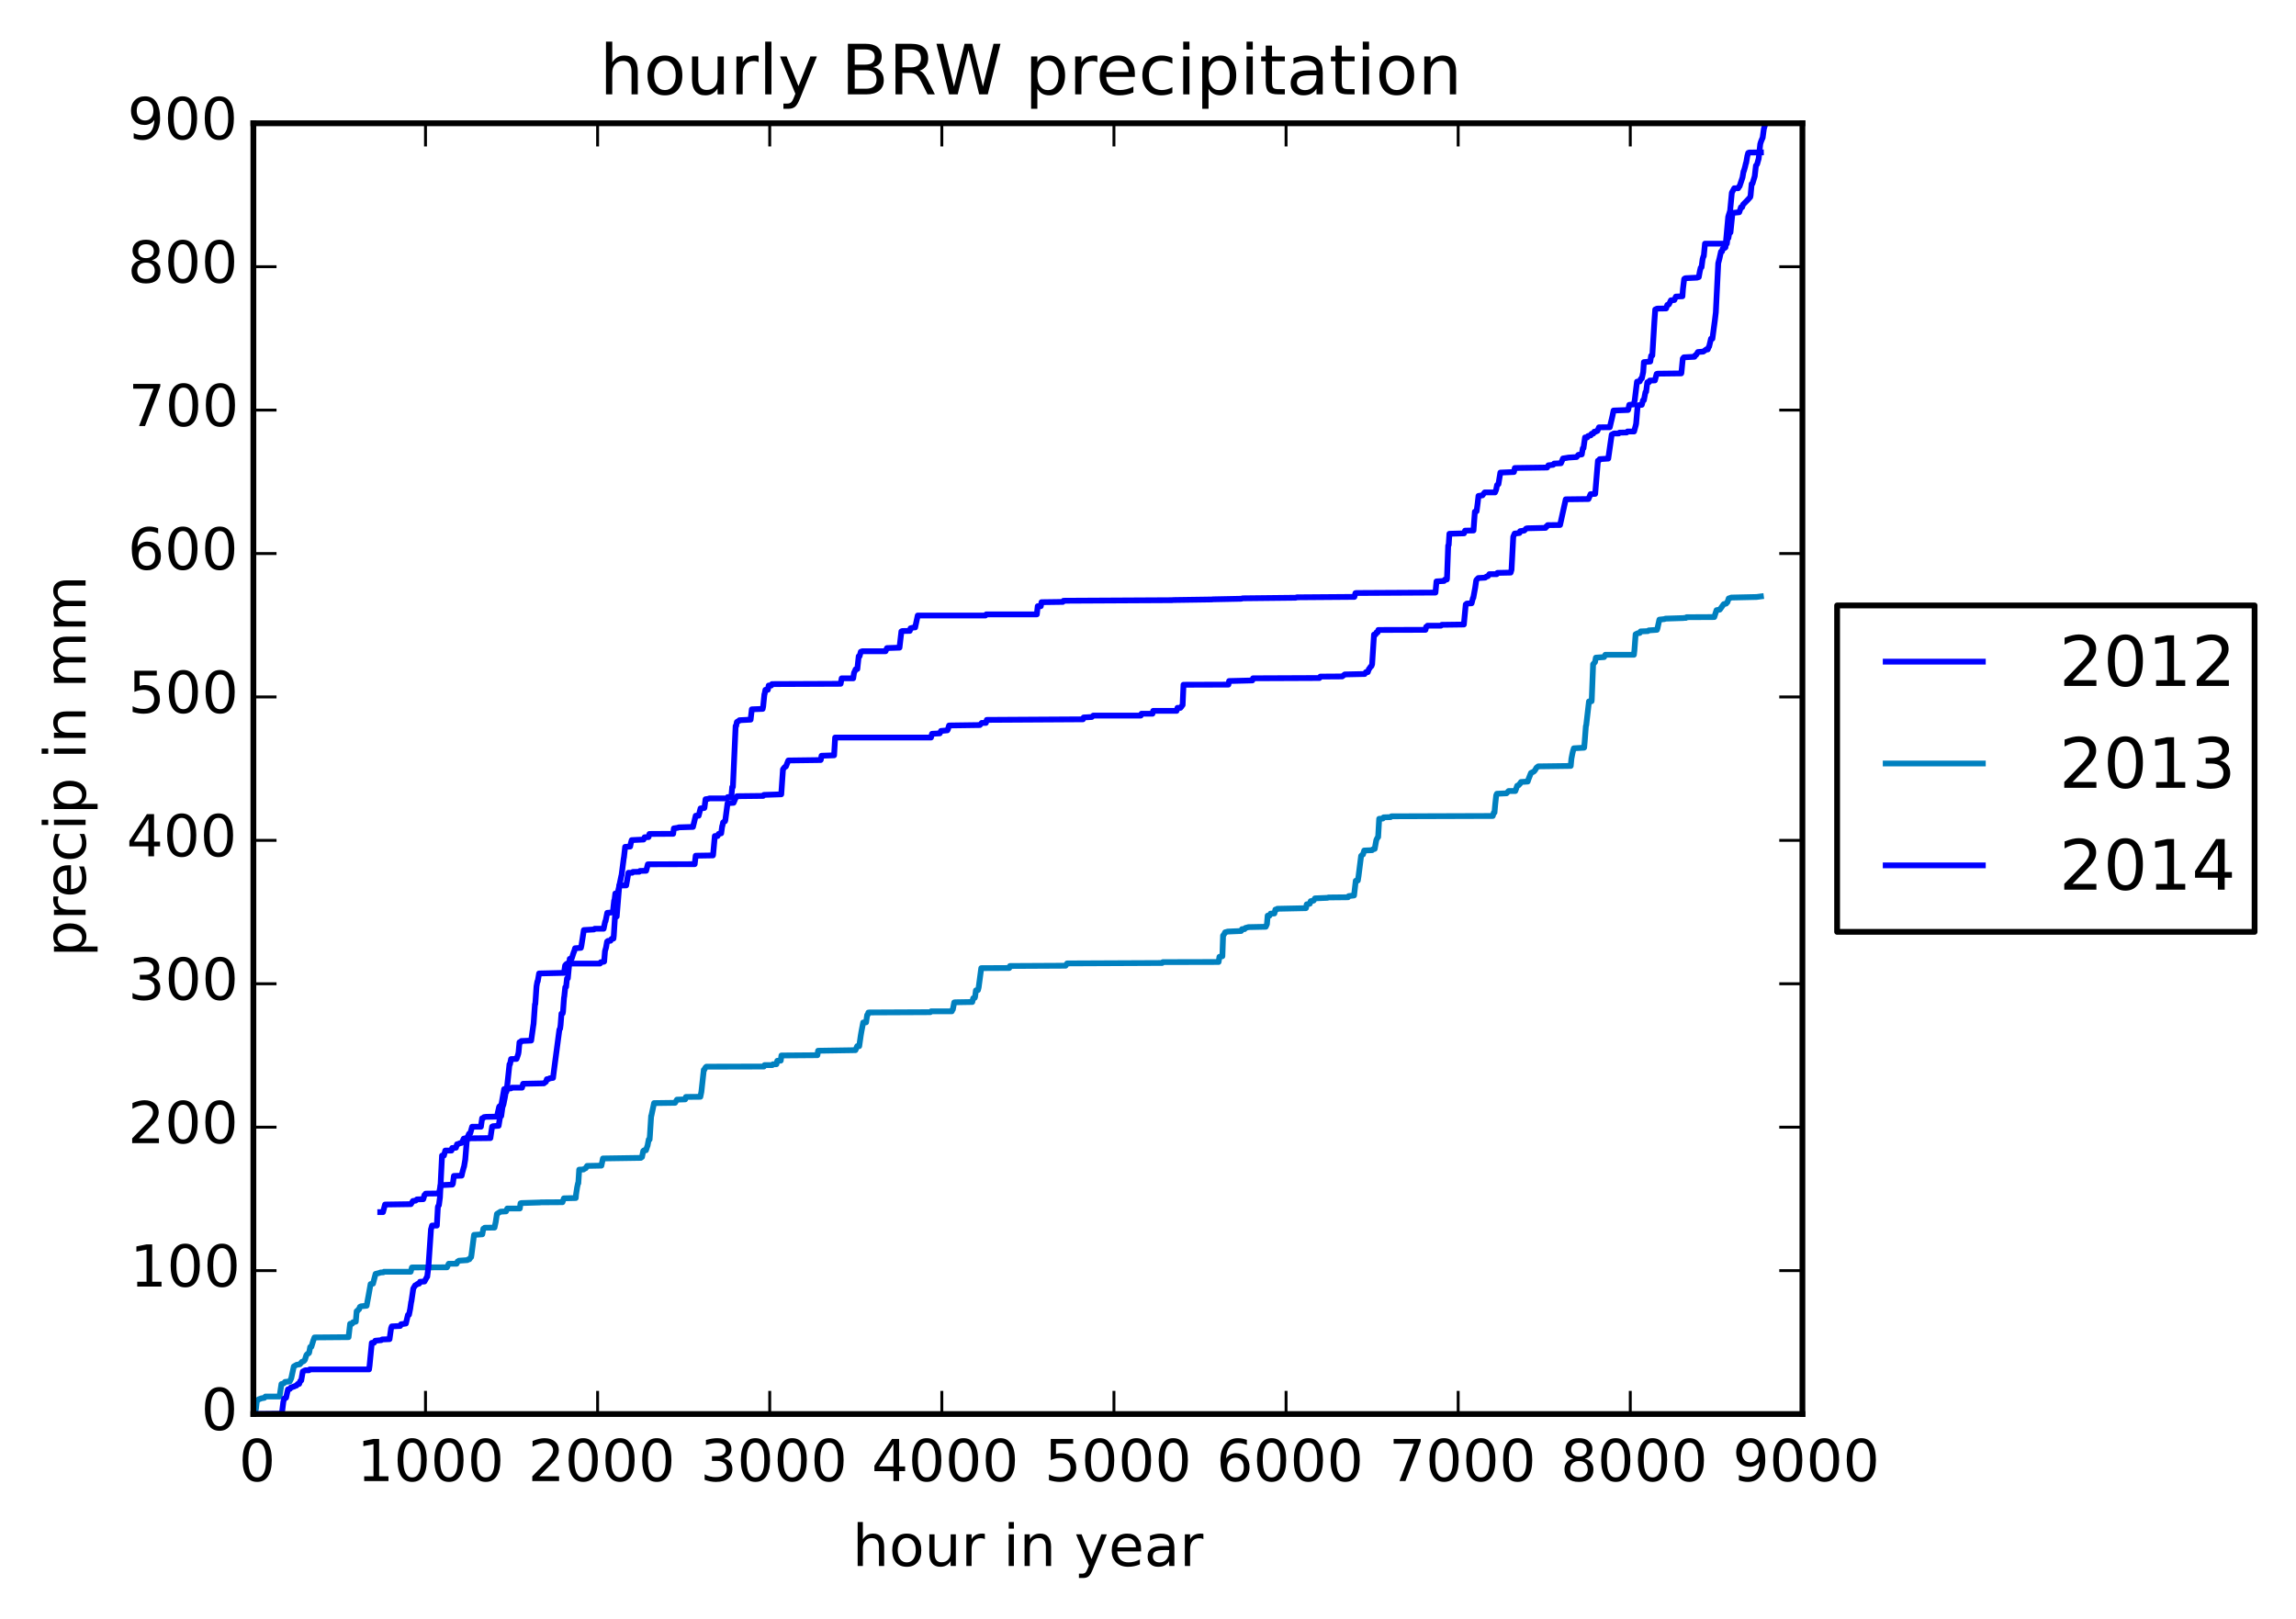 <?xml version="1.0" encoding="utf-8" standalone="no"?>
<!DOCTYPE svg PUBLIC "-//W3C//DTD SVG 1.1//EN"
  "http://www.w3.org/Graphics/SVG/1.1/DTD/svg11.dtd">
<!-- Created with matplotlib (http://matplotlib.org/) -->
<svg height="280pt" version="1.1" viewBox="0 0 397 280" width="397pt" xmlns="http://www.w3.org/2000/svg" xmlns:xlink="http://www.w3.org/1999/xlink">
 <defs>
  <style type="text/css">
*{stroke-linecap:butt;stroke-linejoin:round;}
  </style>
 </defs>
 <g id="figure_1">
  <g id="patch_1">
   <path d="
M0 280.074
L397.04 280.074
L397.04 0
L0 0
z
" style="fill:#ffffff;"/>
  </g>
  <g id="axes_1">
   <g id="patch_2">
    <path d="
M43.812 244.518
L311.653 244.518
L311.653 21.318
L43.812 21.318
z
" style="fill:#ffffff;"/>
   </g>
   <g id="line2d_1">
    <path clip-path="url(#pf0709b6b74)" d="
M65.746 209.607
L66.222 209.607
L66.579 208.293
L71.043 208.226
L71.4 207.678
L71.876 207.616
L72.085 207.405
L73.186 207.368
L73.394 206.644
L73.483 206.621
L73.602 206.408
L75.894 206.378
L76.191 204.945
L78.215 204.848
L78.304 204.699
L78.483 203.348
L79.822 203.298
L79.941 202.76
L80.179 201.882
L80.239 201.736
L80.447 200.52
L80.685 197.564
L80.864 196.552
L80.923 196.466
L81.102 196.054
L81.28 195.985
L81.31 195.985
L81.638 194.839
L83.155 194.839
L83.364 193.376
L83.542 193.363
L83.691 193.175
L84.078 193.125
L85.923 193.093
L86.31 191.379
L86.399 191.273
L86.548 191.198
L86.667 191.181
L87.173 188.329
L87.381 188.279
L88.363 188.205
L88.512 188.081
L90.268 188.081
L90.446 187.411
L94.047 187.337
L94.285 187.138
L94.404 187.064
L94.553 186.618
L94.732 186.593
L94.91 186.568
L95.029 186.469
L95.625 186.394
L95.803 184.981
L96.726 178.037
L96.845 177.888
L96.934 177.218
L97.083 175.284
L97.291 175.234
L97.351 174.937
L97.529 172.457
L97.559 172.407
L97.738 170.721
L97.886 170.646
L98.035 169.208
L98.184 169.183
L98.511 165.81
L98.839 165.786
L99.226 164.595
L99.255 164.595
L99.434 163.975
L100.446 163.901
L100.535 163.504
L100.952 160.826
L102.708 160.726
L102.827 160.602
L104.374 160.602
L104.642 159.338
L104.701 159.313
L104.999 157.85
L105.981 157.775
L106.041 157.081
L106.189 155.742
L106.249 155.717
L106.398 154.502
L106.814 154.452
L107.439 151.426
L107.469 151.377
L107.856 148.376
L107.886 148.277
L108.094 146.442
L108.957 146.392
L109.076 145.822
L109.225 145.276
L111.278 145.177
L111.457 144.78
L112.141 144.755
L112.29 144.21
L116.397 144.185
L116.516 143.242
L117.201 143.143
L117.349 143.069
L119.82 142.994
L120.296 141.06
L120.802 141.06
L121.129 139.795
L121.784 139.721
L121.813 139.646
L121.992 138.208
L122.498 138.134
L122.647 138.059
L125.712 138.059
L125.831 137.836
L126.456 137.836
L126.605 136.1
L126.724 136.075
L127.2 125.535
L127.289 125.535
L127.408 124.866
L127.468 124.816
L127.617 124.717
L127.736 124.692
L127.855 124.543
L129.789 124.444
L129.997 122.658
L131.872 122.584
L131.962 122.138
L132.17 120.054
L132.2 120.054
L132.349 119.286
L132.765 119.286
L132.914 118.542
L133.36 118.542
L133.479 118.294
L145.354 118.244
L145.532 117.302
L147.526 117.302
L147.675 116.334
L147.824 116.037
L147.943 115.739
L148.24 115.69
L148.478 113.482
L148.627 113.482
L148.836 112.714
L149.103 112.614
L153.121 112.614
L153.359 112.069
L155.532 111.994
L155.859 109.192
L156.008 109.118
L157.317 109.093
L157.436 108.646
L157.823 108.547
L157.972 108.498
L158.24 108.498
L158.686 106.439
L170.382 106.439
L170.531 106.241
L179.28 106.241
L179.429 104.827
L179.965 104.827
L180.084 104.133
L183.774 104.083
L183.893 103.885
L202.671 103.786
L202.85 103.761
L209.546 103.662
L209.725 103.637
L214.635 103.538
L214.873 103.463
L224.069 103.364
L224.218 103.29
L234.187 103.215
L234.366 102.57
L234.544 102.546
L248.204 102.471
L248.383 100.537
L249.692 100.462
L249.811 100.239
L250.168 100.214
L250.198 100.041
L250.406 94.337
L250.496 94.238
L250.615 92.303
L253.144 92.229
L253.323 91.758
L254.781 91.733
L255.019 88.484
L255.168 88.41
L255.317 88.41
L255.495 87.07
L255.644 85.756
L256.329 85.657
L256.716 85.151
L258.501 85.151
L258.65 84.806
L258.709 84.608
L258.858 83.876
L258.948 83.799
L259.067 83.717
L259.096 83.717
L259.424 81.721
L261.775 81.622
L261.924 80.927
L267.518 80.848
L267.727 80.464
L268.56 80.377
L268.709 80.164
L269.899 80.106
L270.256 79.281
L270.911 79.179
L271.179 79.127
L272.607 79.033
L272.905 78.658
L273.5 78.579
L273.679 77.522
L273.798 77.502
L274.066 75.642
L274.453 75.642
L274.572 75.404
L274.958 75.303
L275.048 75.29
L275.197 75.005
L275.494 74.978
L275.673 74.648
L275.941 74.648
L276.06 74.519
L276.208 74.519
L276.476 73.897
L278.351 73.877
L278.797 71.999
L279.006 70.99
L281.506 70.898
L281.535 70.856
L281.714 70.008
L282.517 69.924
L282.666 69.16
L283.053 66.003
L283.529 65.951
L283.708 65.519
L283.886 65.445
L284.125 64.354
L284.244 62.618
L285.345 62.518
L285.493 61.526
L285.702 61.477
L286.059 55.624
L286.208 53.516
L286.535 53.367
L288.083 53.342
L288.291 52.722
L288.559 52.648
L288.737 52.301
L288.916 51.929
L289.511 51.879
L289.779 51.284
L290.91 51.234
L290.999 49.97
L291.207 48.258
L291.267 48.184
L291.416 48.11
L293.439 48.01
L293.588 47.961
L293.737 47.911
L293.916 46.919
L294.064 46.299
L294.213 46.2
L294.392 44.836
L294.541 44.315
L294.6 44.29
L294.808 42.133
L298.588 42.133
L298.707 41.19
L298.856 41.166
L299.005 40.298
L299.213 40.198
L299.54 37.024
L299.749 36.801
L300.731 36.702
L301.028 35.834
L301.237 35.834
L301.385 35.387
L302.07 34.693
L302.278 34.47
L302.635 34.073
L302.695 33.775
L302.873 31.816
L303.022 31.742
L303.409 30.477
L303.617 28.642
L303.707 28.542
L303.826 28.369
L304.093 27.426
L304.361 24.922
L304.48 24.525
L304.689 24.004
L304.778 23.83
L304.986 22.293
L305.195 21.598
L305.195 21.598" style="fill:none;stroke:#0000ff;stroke-linecap:square;"/>
   </g>
   <g id="line2d_2">
    <path clip-path="url(#pf0709b6b74)" d="
M43.812 244.518
L43.991 244.146
L44.11 243.898
L44.199 243.849
L44.259 243.601
L44.408 242.261
L44.556 242.162
L44.735 241.964
L45.003 241.889
L45.152 241.815
L45.717 241.716
L45.896 241.493
L48.336 241.493
L48.663 239.335
L48.872 239.285
L49.11 239.186
L49.288 238.963
L50.092 238.889
L50.36 238.343
L50.806 236.285
L51.282 236.012
L51.848 235.913
L52.205 235.491
L52.502 235.392
L52.711 235.169
L52.979 234.325
L53.187 234.102
L53.395 234.003
L53.455 233.904
L53.633 232.937
L53.842 232.887
L54.169 231.821
L54.377 231.275
L60.27 231.225
L60.538 228.919
L60.865 228.919
L61.044 228.646
L61.222 228.621
L61.52 228.547
L61.669 226.737
L61.847 226.662
L61.966 226.439
L62.085 226.414
L62.234 225.993
L62.413 225.893
L63.395 225.794
L63.722 224.033
L64.079 222.049
L64.287 222
L64.496 221.975
L64.942 220.289
L65.15 220.239
L65.537 220.14
L65.805 220.041
L66.281 220.016
L66.4 219.917
L71.013 219.917
L71.222 219.173
L77.293 219.148
L77.59 218.528
L78.959 218.528
L79.108 218.156
L79.197 218.156
L79.346 218.007
L80.804 217.908
L80.953 217.784
L81.161 217.759
L81.34 217.486
L81.459 217.387
L81.518 217.04
L81.965 213.543
L83.393 213.444
L83.572 212.477
L83.691 212.452
L83.81 212.303
L85.506 212.278
L85.715 211.311
L85.923 209.922
L86.548 209.525
L87.5 209.476
L87.709 208.98
L89.881 208.98
L90 208.087
L90.149 208.037
L93.363 207.938
L93.541 207.913
L97.261 207.889
L97.499 207.219
L99.553 207.169
L99.612 206.5
L99.791 205.334
L99.94 204.615
L99.999 204.615
L100.148 202.259
L100.892 202.234
L101.041 202.11
L101.279 202.011
L101.368 201.862
L101.517 201.614
L103.987 201.565
L104.255 200.325
L110.802 200.225
L110.951 200.077
L111.011 200.077
L111.219 199.035
L111.368 198.911
L111.695 198.911
L111.903 198.266
L111.963 198.142
L112.171 197.051
L112.32 197.051
L112.38 196.282
L112.588 192.984
L112.618 192.984
L113.094 190.752
L116.725 190.702
L117.052 190.157
L118.48 190.107
L118.599 189.685
L121.099 189.661
L121.278 188.793
L121.694 184.998
L121.784 184.998
L121.962 184.626
L122.141 184.453
L132.081 184.428
L132.2 184.18
L133.539 184.18
L133.658 184.031
L134.253 184.031
L134.402 183.436
L134.997 183.411
L135.116 182.518
L141.336 182.469
L141.455 181.7
L147.913 181.601
L148.211 180.906
L148.568 180.906
L148.836 179.046
L148.955 178.352
L149.252 176.814
L149.758 176.789
L149.937 175.525
L150.026 175.5
L150.145 175.103
L150.324 175.078
L160.859 175.029
L161.007 174.88
L164.579 174.88
L164.698 174.557
L164.757 174.557
L164.995 173.342
L165.174 173.317
L168.12 173.268
L168.269 172.623
L168.537 172.549
L168.596 172.4
L168.745 171.259
L169.102 171.209
L169.221 170.738
L169.668 167.415
L174.518 167.39
L174.637 167.043
L184.25 166.993
L184.518 166.597
L200.945 166.522
L201.064 166.373
L210.707 166.349
L210.855 165.456
L211.361 165.357
L211.48 161.785
L211.659 161.562
L211.837 161.215
L212.135 161.141
L212.284 161.091
L214.605 160.992
L214.754 160.669
L215.2 160.669
L215.319 160.471
L215.706 160.372
L215.855 160.322
L218.861 160.26
L219.069 159.804
L219.188 158.341
L219.516 158.341
L219.694 157.986
L220.349 157.964
L220.527 157.289
L220.736 157.289
L220.855 157.148
L225.795 157.046
L225.825 157.016
L225.944 156.381
L226.479 156.275
L226.628 155.831
L226.807 155.806
L227.134 155.734
L227.372 155.347
L229.545 155.255
L229.693 155.193
L233.086 155.159
L233.205 154.955
L234.128 154.846
L234.425 152.307
L234.782 152.265
L234.901 151.531
L235.348 148.006
L235.616 147.761
L235.675 147.761
L235.884 147.074
L237.253 147.017
L237.372 146.871
L237.699 146.794
L237.967 145.316
L238.026 145.159
L238.205 144.815
L238.294 144.748
L238.473 141.591
L239.098 141.549
L239.246 141.335
L240.437 141.301
L240.586 141.159
L258.114 141.102
L258.293 140.512
L258.412 140.512
L258.531 139.168
L258.709 137.531
L258.829 137.258
L260.495 137.184
L260.852 136.787
L262.013 136.787
L262.34 135.869
L262.608 135.77
L262.757 135.547
L262.816 135.547
L262.995 135.225
L264.156 135.15
L264.275 134.778
L264.721 133.662
L265.078 133.489
L265.257 133.389
L265.465 133.117
L265.673 132.745
L265.792 132.67
L265.971 132.521
L271.596 132.447
L271.715 131.182
L271.893 130.265
L271.982 129.893
L272.131 129.397
L273.887 129.297
L273.917 129.273
L274.006 128.281
L274.214 125.553
L274.274 125.404
L274.75 121.287
L275.197 121.262
L275.226 121.014
L275.464 114.864
L275.792 114.492
L275.941 113.723
L277.369 113.624
L277.458 113.45
L277.577 113.227
L282.517 113.227
L282.607 112.458
L282.815 109.681
L283.172 109.507
L283.529 109.457
L283.678 109.185
L284.928 109.135
L285.077 109.011
L286.505 108.912
L286.595 108.639
L286.922 107.151
L287.815 107.052
L287.964 106.977
L291.059 106.878
L291.237 106.853
L291.505 106.853
L291.624 106.729
L296.415 106.705
L296.802 105.514
L297.368 105.415
L298.052 104.473
L298.469 104.373
L298.588 104.2
L298.677 104.15
L298.915 103.481
L299.183 103.406
L299.332 103.332
L303.736 103.233
L303.915 103.208
L304.48 103.133
L304.48 103.133" style="fill:none;stroke:#0080bf;stroke-linecap:square;"/>
   </g>
   <g id="line2d_3">
    <path clip-path="url(#pf0709b6b74)" d="
M43.812 244.518
L48.604 244.469
L48.782 244.097
L48.991 242.41
L49.139 241.84
L49.407 241.741
L49.467 241.691
L49.794 240.253
L50.122 240.178
L50.3 239.93
L50.479 239.905
L50.657 239.806
L50.836 239.781
L50.985 239.682
L51.223 239.608
L51.282 239.583
L51.461 239.335
L51.729 239.31
L51.907 238.814
L52.086 238.715
L52.354 237.177
L52.77 236.954
L53.425 236.954
L53.544 236.805
L63.811 236.805
L63.901 236.161
L64.287 232.217
L64.674 232.193
L64.883 231.845
L65.924 231.746
L66.073 231.622
L67.353 231.573
L67.621 229.688
L67.74 229.365
L69.198 229.291
L69.347 228.993
L69.525 228.969
L70.18 228.869
L70.537 227.381
L70.716 227.357
L70.924 226.34
L71.102 225.1
L71.132 225.075
L71.46 222.818
L71.787 222.273
L71.966 222.198
L72.085 222.099
L72.174 222.025
L72.323 221.975
L72.471 221.975
L72.62 221.653
L73.394 221.603
L73.84 220.785
L73.87 220.785
L74.078 219.073
L74.525 212.526
L74.555 212.477
L74.703 211.931
L75.537 211.931
L75.715 208.682
L75.864 208.409
L75.894 208.409
L76.072 207.07
L76.43 199.829
L76.757 199.829
L76.995 198.961
L78.066 198.961
L78.185 198.514
L78.84 198.465
L79.019 197.869
L79.286 197.82
L79.435 197.721
L79.852 197.621
L80.179 196.902
L80.388 196.853
L84.792 196.803
L84.852 196.406
L85.09 194.819
L85.238 194.745
L86.221 194.67
L86.34 193.926
L86.488 193.058
L86.667 192.984
L86.875 191.471
L87.054 190.975
L87.292 189.809
L87.441 188.917
L87.56 188.817
L87.619 188.52
L88.095 184.031
L88.185 184.031
L88.363 183.138
L89.316 183.113
L89.524 182.518
L89.613 182.245
L89.673 181.898
L89.822 180.237
L90.03 180.212
L90.149 180.013
L91.845 179.939
L92.202 177.409
L92.262 177.037
L92.5 173.665
L92.559 173.615
L92.768 170.565
L92.916 169.721
L92.976 169.721
L93.214 168.333
L97.529 168.233
L97.708 166.969
L97.886 166.745
L97.946 166.745
L98.065 166.621
L103.749 166.621
L103.868 166.398
L104.434 166.299
L104.463 166.274
L104.612 164.464
L104.791 163.844
L104.969 162.827
L105.118 162.703
L105.565 162.678
L105.743 162.356
L106.07 162.306
L106.13 161.81
L106.338 158.487
L106.636 158.487
L106.963 154.494
L107.082 153.13
L108.273 153.105
L108.421 152.287
L108.66 150.923
L109.314 150.923
L109.433 150.774
L110.534 150.749
L110.653 150.601
L111.725 150.576
L112.022 149.46
L120.117 149.435
L120.296 147.972
L123.272 147.922
L123.301 147.823
L123.599 144.574
L124.075 144.574
L124.254 144.202
L124.7 144.103
L124.879 142.813
L124.909 142.813
L125.028 142.218
L125.057 142.218
L125.176 142.094
L125.355 142.02
L125.414 141.846
L125.801 138.895
L126.843 138.821
L127.23 137.903
L127.289 137.903
L127.438 137.68
L131.962 137.63
L132.081 137.457
L135.086 137.357
L135.384 133.042
L135.503 132.869
L135.592 132.769
L135.711 132.621
L135.89 132.546
L136.307 131.505
L141.901 131.43
L141.931 131.381
L142.05 130.686
L144.223 130.612
L144.401 127.537
L160.978 127.537
L161.156 126.892
L162.495 126.817
L162.704 126.396
L163.805 126.297
L163.894 126.148
L164.102 125.453
L169.429 125.379
L169.757 125.007
L170.471 125.007
L170.62 124.486
L187.256 124.387
L187.375 124.065
L188.773 123.99
L189.041 123.742
L197.255 123.742
L197.374 123.42
L199.279 123.42
L199.398 122.924
L203.445 122.924
L203.594 122.403
L204.1 122.403
L204.249 122.205
L204.278 122.205
L204.457 121.907
L204.487 121.907
L204.636 118.41
L212.403 118.385
L212.522 117.765
L216.54 117.666
L216.659 117.294
L228.146 117.245
L228.295 116.997
L232.074 116.972
L232.193 116.873
L232.312 116.798
L232.521 116.625
L235.973 116.55
L236.181 116.228
L236.509 116.228
L236.687 115.707
L236.747 115.657
L237.014 115.261
L237.133 115.186
L237.253 114.864
L237.58 109.73
L237.848 109.73
L237.997 109.358
L238.205 109.358
L238.324 108.937
L246.478 108.912
L246.597 108.391
L246.716 108.366
L246.835 108.193
L249.157 108.193
L249.305 108.044
L253.115 107.994
L253.442 104.522
L253.501 104.497
L253.621 104.373
L254.454 104.324
L254.692 103.406
L254.751 103.381
L255.079 101.596
L255.257 100.356
L255.317 100.257
L255.614 99.959
L256.805 99.885
L256.954 99.736
L257.281 99.636
L257.519 99.289
L258.799 99.289
L258.918 99.066
L261.209 99.016
L261.358 98.52
L261.656 92.817
L261.894 92.271
L262.727 92.172
L262.846 91.849
L263.56 91.75
L263.888 91.403
L264.096 91.353
L267.251 91.279
L267.37 91.031
L267.489 91.031
L267.608 90.808
L269.75 90.783
L270.733 86.344
L274.661 86.294
L275.018 85.451
L275.821 85.401
L276.298 79.672
L276.476 79.623
L276.595 79.4
L278.083 79.3
L278.678 75.159
L279.065 74.96
L279.899 74.96
L280.018 74.812
L281.268 74.787
L281.416 74.613
L282.547 74.613
L282.845 73.522
L282.904 73.249
L283.142 70.422
L283.291 70.075
L283.886 70.001
L284.095 69.207
L284.244 69.207
L284.511 67.818
L284.63 67.744
L284.839 66.107
L285.136 66.082
L285.255 65.809
L286.148 65.784
L286.446 64.668
L286.595 64.619
L290.701 64.569
L290.731 64.47
L290.969 62.015
L291.148 61.792
L292.993 61.693
L293.112 61.444
L293.261 61.395
L293.588 60.874
L294.511 60.8
L294.719 60.651
L294.868 60.552
L295.017 60.428
L295.285 60.428
L295.463 59.981
L295.523 59.932
L295.85 58.568
L296.088 58.568
L296.505 55.492
L296.683 54.005
L297.1 45.523
L297.308 44.729
L297.576 43.514
L297.755 43.489
L297.874 42.993
L298.201 42.894
L298.35 42.77
L298.826 37.488
L299.153 36.446
L299.451 33.321
L299.868 32.553
L300.552 32.553
L300.701 32.255
L300.79 32.205
L301.296 30.692
L301.475 29.626
L301.534 29.576
L301.742 28.832
L301.891 28.188
L301.921 28.188
L302.129 26.997
L302.278 26.452
L302.427 26.377
L304.48 26.352
L304.48 26.352" style="fill:none;stroke:#0000ff;stroke-linecap:square;"/>
   </g>
   <g id="patch_3">
    <path d="
M311.653 244.518
L311.653 21.318" style="fill:none;stroke:#000000;stroke-linecap:square;stroke-linejoin:miter;"/>
   </g>
   <g id="patch_4">
    <path d="
M43.812 244.518
L311.653 244.518" style="fill:none;stroke:#000000;stroke-linecap:square;stroke-linejoin:miter;"/>
   </g>
   <g id="patch_5">
    <path d="
M43.812 244.518
L43.812 21.318" style="fill:none;stroke:#000000;stroke-linecap:square;stroke-linejoin:miter;"/>
   </g>
   <g id="patch_6">
    <path d="
M43.812 21.318
L311.653 21.318" style="fill:none;stroke:#000000;stroke-linecap:square;stroke-linejoin:miter;"/>
   </g>
   <g id="matplotlib.axis_1">
    <g id="xtick_1">
     <g id="line2d_4">
      <defs>
       <path d="
M0 0
L0 -4" id="mc7db9fdffb" style="stroke:#000000;stroke-width:0.5;"/>
      </defs>
      <g>
       <use style="stroke:#000000;stroke-width:0.5;" x="43.812" xlink:href="#mc7db9fdffb" y="244.518"/>
      </g>
     </g>
     <g id="line2d_5">
      <defs>
       <path d="
M0 0
L0 4" id="m5a7d422ac3" style="stroke:#000000;stroke-width:0.5;"/>
      </defs>
      <g>
       <use style="stroke:#000000;stroke-width:0.5;" x="43.812" xlink:href="#m5a7d422ac3" y="21.318"/>
      </g>
     </g>
     <g id="text_1">
      <!-- 0 -->
      <defs>
       <path d="
M31.781 66.406
Q24.172 66.406 20.328 58.906
Q16.5 51.422 16.5 36.375
Q16.5 21.391 20.328 13.891
Q24.172 6.391 31.781 6.391
Q39.453 6.391 43.281 13.891
Q47.125 21.391 47.125 36.375
Q47.125 51.422 43.281 58.906
Q39.453 66.406 31.781 66.406
M31.781 74.219
Q44.047 74.219 50.516 64.516
Q56.984 54.828 56.984 36.375
Q56.984 17.969 50.516 8.266
Q44.047 -1.422 31.781 -1.422
Q19.531 -1.422 13.062 8.266
Q6.594 17.969 6.594 36.375
Q6.594 54.828 13.062 64.516
Q19.531 74.219 31.781 74.219" id="BitstreamVeraSans-Roman-30"/>
      </defs>
      <g transform="translate(41.293 256.117)scale(0.1 -0.1)">
       <use xlink:href="#BitstreamVeraSans-Roman-30"/>
      </g>
     </g>
    </g>
    <g id="xtick_2">
     <g id="line2d_6">
      <g>
       <use style="stroke:#000000;stroke-width:0.5;" x="73.573" xlink:href="#mc7db9fdffb" y="244.518"/>
      </g>
     </g>
     <g id="line2d_7">
      <g>
       <use style="stroke:#000000;stroke-width:0.5;" x="73.573" xlink:href="#m5a7d422ac3" y="21.318"/>
      </g>
     </g>
     <g id="text_2">
      <!-- 1000 -->
      <defs>
       <path d="
M12.406 8.297
L28.516 8.297
L28.516 63.922
L10.984 60.406
L10.984 69.391
L28.422 72.906
L38.281 72.906
L38.281 8.297
L54.391 8.297
L54.391 0
L12.406 0
z
" id="BitstreamVeraSans-Roman-31"/>
      </defs>
      <g transform="translate(61.729 256.117)scale(0.1 -0.1)">
       <use xlink:href="#BitstreamVeraSans-Roman-31"/>
       <use x="63.623" xlink:href="#BitstreamVeraSans-Roman-30"/>
       <use x="127.246" xlink:href="#BitstreamVeraSans-Roman-30"/>
       <use x="190.869" xlink:href="#BitstreamVeraSans-Roman-30"/>
      </g>
     </g>
    </g>
    <g id="xtick_3">
     <g id="line2d_8">
      <g>
       <use style="stroke:#000000;stroke-width:0.5;" x="103.332" xlink:href="#mc7db9fdffb" y="244.518"/>
      </g>
     </g>
     <g id="line2d_9">
      <g>
       <use style="stroke:#000000;stroke-width:0.5;" x="103.332" xlink:href="#m5a7d422ac3" y="21.318"/>
      </g>
     </g>
     <g id="text_3">
      <!-- 2000 -->
      <defs>
       <path d="
M19.188 8.297
L53.609 8.297
L53.609 0
L7.328 0
L7.328 8.297
Q12.938 14.109 22.625 23.891
Q32.328 33.688 34.812 36.531
Q39.547 41.844 41.422 45.531
Q43.312 49.219 43.312 52.781
Q43.312 58.594 39.234 62.25
Q35.156 65.922 28.609 65.922
Q23.969 65.922 18.812 64.312
Q13.672 62.703 7.812 59.422
L7.812 69.391
Q13.766 71.781 18.938 73
Q24.125 74.219 28.422 74.219
Q39.75 74.219 46.484 68.547
Q53.219 62.891 53.219 53.422
Q53.219 48.922 51.531 44.891
Q49.859 40.875 45.406 35.406
Q44.188 33.984 37.641 27.219
Q31.109 20.453 19.188 8.297" id="BitstreamVeraSans-Roman-32"/>
      </defs>
      <g transform="translate(91.306 256.117)scale(0.1 -0.1)">
       <use xlink:href="#BitstreamVeraSans-Roman-32"/>
       <use x="63.623" xlink:href="#BitstreamVeraSans-Roman-30"/>
       <use x="127.246" xlink:href="#BitstreamVeraSans-Roman-30"/>
       <use x="190.869" xlink:href="#BitstreamVeraSans-Roman-30"/>
      </g>
     </g>
    </g>
    <g id="xtick_4">
     <g id="line2d_10">
      <g>
       <use style="stroke:#000000;stroke-width:0.5;" x="133.093" xlink:href="#mc7db9fdffb" y="244.518"/>
      </g>
     </g>
     <g id="line2d_11">
      <g>
       <use style="stroke:#000000;stroke-width:0.5;" x="133.093" xlink:href="#m5a7d422ac3" y="21.318"/>
      </g>
     </g>
     <g id="text_4">
      <!-- 3000 -->
      <defs>
       <path d="
M40.578 39.312
Q47.656 37.797 51.625 33
Q55.609 28.219 55.609 21.188
Q55.609 10.406 48.188 4.484
Q40.766 -1.422 27.094 -1.422
Q22.516 -1.422 17.656 -0.516
Q12.797 0.391 7.625 2.203
L7.625 11.719
Q11.719 9.328 16.594 8.109
Q21.484 6.891 26.812 6.891
Q36.078 6.891 40.938 10.547
Q45.797 14.203 45.797 21.188
Q45.797 27.641 41.281 31.266
Q36.766 34.906 28.719 34.906
L20.219 34.906
L20.219 43.016
L29.109 43.016
Q36.375 43.016 40.234 45.922
Q44.094 48.828 44.094 54.297
Q44.094 59.906 40.109 62.906
Q36.141 65.922 28.719 65.922
Q24.656 65.922 20.016 65.031
Q15.375 64.156 9.812 62.312
L9.812 71.094
Q15.438 72.656 20.344 73.438
Q25.25 74.219 29.594 74.219
Q40.828 74.219 47.359 69.109
Q53.906 64.016 53.906 55.328
Q53.906 49.266 50.438 45.094
Q46.969 40.922 40.578 39.312" id="BitstreamVeraSans-Roman-33"/>
      </defs>
      <g transform="translate(121.081 256.117)scale(0.1 -0.1)">
       <use xlink:href="#BitstreamVeraSans-Roman-33"/>
       <use x="63.623" xlink:href="#BitstreamVeraSans-Roman-30"/>
       <use x="127.246" xlink:href="#BitstreamVeraSans-Roman-30"/>
       <use x="190.869" xlink:href="#BitstreamVeraSans-Roman-30"/>
      </g>
     </g>
    </g>
    <g id="xtick_5">
     <g id="line2d_12">
      <g>
       <use style="stroke:#000000;stroke-width:0.5;" x="162.852" xlink:href="#mc7db9fdffb" y="244.518"/>
      </g>
     </g>
     <g id="line2d_13">
      <g>
       <use style="stroke:#000000;stroke-width:0.5;" x="162.852" xlink:href="#m5a7d422ac3" y="21.318"/>
      </g>
     </g>
     <g id="text_5">
      <!-- 4000 -->
      <defs>
       <path d="
M37.797 64.312
L12.891 25.391
L37.797 25.391
z

M35.203 72.906
L47.609 72.906
L47.609 25.391
L58.016 25.391
L58.016 17.188
L47.609 17.188
L47.609 0
L37.797 0
L37.797 17.188
L4.891 17.188
L4.891 26.703
z
" id="BitstreamVeraSans-Roman-34"/>
      </defs>
      <g transform="translate(150.704 256.117)scale(0.1 -0.1)">
       <use xlink:href="#BitstreamVeraSans-Roman-34"/>
       <use x="63.623" xlink:href="#BitstreamVeraSans-Roman-30"/>
       <use x="127.246" xlink:href="#BitstreamVeraSans-Roman-30"/>
       <use x="190.869" xlink:href="#BitstreamVeraSans-Roman-30"/>
      </g>
     </g>
    </g>
    <g id="xtick_6">
     <g id="line2d_14">
      <g>
       <use style="stroke:#000000;stroke-width:0.5;" x="192.613" xlink:href="#mc7db9fdffb" y="244.518"/>
      </g>
     </g>
     <g id="line2d_15">
      <g>
       <use style="stroke:#000000;stroke-width:0.5;" x="192.613" xlink:href="#m5a7d422ac3" y="21.318"/>
      </g>
     </g>
     <g id="text_6">
      <!-- 5000 -->
      <defs>
       <path d="
M10.797 72.906
L49.516 72.906
L49.516 64.594
L19.828 64.594
L19.828 46.734
Q21.969 47.469 24.109 47.828
Q26.266 48.188 28.422 48.188
Q40.625 48.188 47.75 41.5
Q54.891 34.812 54.891 23.391
Q54.891 11.625 47.562 5.094
Q40.234 -1.422 26.906 -1.422
Q22.312 -1.422 17.547 -0.641
Q12.797 0.141 7.719 1.703
L7.719 11.625
Q12.109 9.234 16.797 8.062
Q21.484 6.891 26.703 6.891
Q35.156 6.891 40.078 11.328
Q45.016 15.766 45.016 23.391
Q45.016 31 40.078 35.438
Q35.156 39.891 26.703 39.891
Q22.75 39.891 18.812 39.016
Q14.891 38.141 10.797 36.281
z
" id="BitstreamVeraSans-Roman-35"/>
      </defs>
      <g transform="translate(180.605 256.117)scale(0.1 -0.1)">
       <use xlink:href="#BitstreamVeraSans-Roman-35"/>
       <use x="63.623" xlink:href="#BitstreamVeraSans-Roman-30"/>
       <use x="127.246" xlink:href="#BitstreamVeraSans-Roman-30"/>
       <use x="190.869" xlink:href="#BitstreamVeraSans-Roman-30"/>
      </g>
     </g>
    </g>
    <g id="xtick_7">
     <g id="line2d_16">
      <g>
       <use style="stroke:#000000;stroke-width:0.5;" x="222.373" xlink:href="#mc7db9fdffb" y="244.518"/>
      </g>
     </g>
     <g id="line2d_17">
      <g>
       <use style="stroke:#000000;stroke-width:0.5;" x="222.373" xlink:href="#m5a7d422ac3" y="21.318"/>
      </g>
     </g>
     <g id="text_7">
      <!-- 6000 -->
      <defs>
       <path d="
M33.016 40.375
Q26.375 40.375 22.484 35.828
Q18.609 31.297 18.609 23.391
Q18.609 15.531 22.484 10.953
Q26.375 6.391 33.016 6.391
Q39.656 6.391 43.531 10.953
Q47.406 15.531 47.406 23.391
Q47.406 31.297 43.531 35.828
Q39.656 40.375 33.016 40.375
M52.594 71.297
L52.594 62.312
Q48.875 64.062 45.094 64.984
Q41.312 65.922 37.594 65.922
Q27.828 65.922 22.672 59.328
Q17.531 52.734 16.797 39.406
Q19.672 43.656 24.016 45.922
Q28.375 48.188 33.594 48.188
Q44.578 48.188 50.953 41.516
Q57.328 34.859 57.328 23.391
Q57.328 12.156 50.688 5.359
Q44.047 -1.422 33.016 -1.422
Q20.359 -1.422 13.672 8.266
Q6.984 17.969 6.984 36.375
Q6.984 53.656 15.188 63.938
Q23.391 74.219 37.203 74.219
Q40.922 74.219 44.703 73.484
Q48.484 72.75 52.594 71.297" id="BitstreamVeraSans-Roman-36"/>
      </defs>
      <g transform="translate(210.329 256.117)scale(0.1 -0.1)">
       <use xlink:href="#BitstreamVeraSans-Roman-36"/>
       <use x="63.623" xlink:href="#BitstreamVeraSans-Roman-30"/>
       <use x="127.246" xlink:href="#BitstreamVeraSans-Roman-30"/>
       <use x="190.869" xlink:href="#BitstreamVeraSans-Roman-30"/>
      </g>
     </g>
    </g>
    <g id="xtick_8">
     <g id="line2d_18">
      <g>
       <use style="stroke:#000000;stroke-width:0.5;" x="252.132" xlink:href="#mc7db9fdffb" y="244.518"/>
      </g>
     </g>
     <g id="line2d_19">
      <g>
       <use style="stroke:#000000;stroke-width:0.5;" x="252.132" xlink:href="#m5a7d422ac3" y="21.318"/>
      </g>
     </g>
     <g id="text_8">
      <!-- 7000 -->
      <defs>
       <path d="
M8.203 72.906
L55.078 72.906
L55.078 68.703
L28.609 0
L18.312 0
L43.219 64.594
L8.203 64.594
z
" id="BitstreamVeraSans-Roman-37"/>
      </defs>
      <g transform="translate(240.15 256.117)scale(0.1 -0.1)">
       <use xlink:href="#BitstreamVeraSans-Roman-37"/>
       <use x="63.623" xlink:href="#BitstreamVeraSans-Roman-30"/>
       <use x="127.246" xlink:href="#BitstreamVeraSans-Roman-30"/>
       <use x="190.869" xlink:href="#BitstreamVeraSans-Roman-30"/>
      </g>
     </g>
    </g>
    <g id="xtick_9">
     <g id="line2d_20">
      <g>
       <use style="stroke:#000000;stroke-width:0.5;" x="281.892" xlink:href="#mc7db9fdffb" y="244.518"/>
      </g>
     </g>
     <g id="line2d_21">
      <g>
       <use style="stroke:#000000;stroke-width:0.5;" x="281.892" xlink:href="#m5a7d422ac3" y="21.318"/>
      </g>
     </g>
     <g id="text_9">
      <!-- 8000 -->
      <defs>
       <path d="
M31.781 34.625
Q24.75 34.625 20.719 30.859
Q16.703 27.094 16.703 20.516
Q16.703 13.922 20.719 10.156
Q24.75 6.391 31.781 6.391
Q38.812 6.391 42.859 10.172
Q46.922 13.969 46.922 20.516
Q46.922 27.094 42.891 30.859
Q38.875 34.625 31.781 34.625
M21.922 38.812
Q15.578 40.375 12.031 44.719
Q8.5 49.078 8.5 55.328
Q8.5 64.062 14.719 69.141
Q20.953 74.219 31.781 74.219
Q42.672 74.219 48.875 69.141
Q55.078 64.062 55.078 55.328
Q55.078 49.078 51.531 44.719
Q48 40.375 41.703 38.812
Q48.828 37.156 52.797 32.312
Q56.781 27.484 56.781 20.516
Q56.781 9.906 50.312 4.234
Q43.844 -1.422 31.781 -1.422
Q19.734 -1.422 13.25 4.234
Q6.781 9.906 6.781 20.516
Q6.781 27.484 10.781 32.312
Q14.797 37.156 21.922 38.812
M18.312 54.391
Q18.312 48.734 21.844 45.562
Q25.391 42.391 31.781 42.391
Q38.141 42.391 41.719 45.562
Q45.312 48.734 45.312 54.391
Q45.312 60.062 41.719 63.234
Q38.141 66.406 31.781 66.406
Q25.391 66.406 21.844 63.234
Q18.312 60.062 18.312 54.391" id="BitstreamVeraSans-Roman-38"/>
      </defs>
      <g transform="translate(269.839 256.117)scale(0.1 -0.1)">
       <use xlink:href="#BitstreamVeraSans-Roman-38"/>
       <use x="63.623" xlink:href="#BitstreamVeraSans-Roman-30"/>
       <use x="127.246" xlink:href="#BitstreamVeraSans-Roman-30"/>
       <use x="190.869" xlink:href="#BitstreamVeraSans-Roman-30"/>
      </g>
     </g>
    </g>
    <g id="xtick_10">
     <g id="line2d_22">
      <g>
       <use style="stroke:#000000;stroke-width:0.5;" x="311.652" xlink:href="#mc7db9fdffb" y="244.518"/>
      </g>
     </g>
     <g id="line2d_23">
      <g>
       <use style="stroke:#000000;stroke-width:0.5;" x="311.652" xlink:href="#m5a7d422ac3" y="21.318"/>
      </g>
     </g>
     <g id="text_10">
      <!-- 9000 -->
      <defs>
       <path d="
M10.984 1.516
L10.984 10.5
Q14.703 8.734 18.5 7.812
Q22.312 6.891 25.984 6.891
Q35.75 6.891 40.891 13.453
Q46.047 20.016 46.781 33.406
Q43.953 29.203 39.594 26.953
Q35.25 24.703 29.984 24.703
Q19.047 24.703 12.672 31.312
Q6.297 37.938 6.297 49.422
Q6.297 60.641 12.938 67.422
Q19.578 74.219 30.609 74.219
Q43.266 74.219 49.922 64.516
Q56.594 54.828 56.594 36.375
Q56.594 19.141 48.406 8.859
Q40.234 -1.422 26.422 -1.422
Q22.703 -1.422 18.891 -0.688
Q15.094 0.047 10.984 1.516
M30.609 32.422
Q37.25 32.422 41.125 36.953
Q45.016 41.5 45.016 49.422
Q45.016 57.281 41.125 61.844
Q37.25 66.406 30.609 66.406
Q23.969 66.406 20.094 61.844
Q16.219 57.281 16.219 49.422
Q16.219 41.5 20.094 36.953
Q23.969 32.422 30.609 32.422" id="BitstreamVeraSans-Roman-39"/>
      </defs>
      <g transform="translate(299.574 256.117)scale(0.1 -0.1)">
       <use xlink:href="#BitstreamVeraSans-Roman-39"/>
       <use x="63.623" xlink:href="#BitstreamVeraSans-Roman-30"/>
       <use x="127.246" xlink:href="#BitstreamVeraSans-Roman-30"/>
       <use x="190.869" xlink:href="#BitstreamVeraSans-Roman-30"/>
      </g>
     </g>
    </g>
    <g id="text_11">
     <!-- hour in year -->
     <defs>
      <path d="
M32.172 -5.078
Q28.375 -14.844 24.75 -17.812
Q21.141 -20.797 15.094 -20.797
L7.906 -20.797
L7.906 -13.281
L13.188 -13.281
Q16.891 -13.281 18.938 -11.516
Q21 -9.766 23.484 -3.219
L25.094 0.875
L2.984 54.688
L12.5 54.688
L29.594 11.922
L46.688 54.688
L56.203 54.688
z
" id="BitstreamVeraSans-Roman-79"/>
      <path d="
M34.281 27.484
Q23.391 27.484 19.188 25
Q14.984 22.516 14.984 16.5
Q14.984 11.719 18.141 8.906
Q21.297 6.109 26.703 6.109
Q34.188 6.109 38.703 11.406
Q43.219 16.703 43.219 25.484
L43.219 27.484
z

M52.203 31.203
L52.203 0
L43.219 0
L43.219 8.297
Q40.141 3.328 35.547 0.953
Q30.953 -1.422 24.312 -1.422
Q15.922 -1.422 10.953 3.297
Q6 8.016 6 15.922
Q6 25.141 12.172 29.828
Q18.359 34.516 30.609 34.516
L43.219 34.516
L43.219 35.406
Q43.219 41.609 39.141 45
Q35.062 48.391 27.688 48.391
Q23 48.391 18.547 47.266
Q14.109 46.141 10.016 43.891
L10.016 52.203
Q14.938 54.109 19.578 55.047
Q24.219 56 28.609 56
Q40.484 56 46.344 49.844
Q52.203 43.703 52.203 31.203" id="BitstreamVeraSans-Roman-61"/>
      <path d="
M54.891 33.016
L54.891 0
L45.906 0
L45.906 32.719
Q45.906 40.484 42.875 44.328
Q39.844 48.188 33.797 48.188
Q26.516 48.188 22.312 43.547
Q18.109 38.922 18.109 30.906
L18.109 0
L9.078 0
L9.078 54.688
L18.109 54.688
L18.109 46.188
Q21.344 51.125 25.703 53.562
Q30.078 56 35.797 56
Q45.219 56 50.047 50.172
Q54.891 44.344 54.891 33.016" id="BitstreamVeraSans-Roman-6e"/>
      <path d="
M8.5 21.578
L8.5 54.688
L17.484 54.688
L17.484 21.922
Q17.484 14.156 20.5 10.266
Q23.531 6.391 29.594 6.391
Q36.859 6.391 41.078 11.031
Q45.312 15.672 45.312 23.688
L45.312 54.688
L54.297 54.688
L54.297 0
L45.312 0
L45.312 8.406
Q42.047 3.422 37.719 1
Q33.406 -1.422 27.688 -1.422
Q18.266 -1.422 13.375 4.438
Q8.5 10.297 8.5 21.578" id="BitstreamVeraSans-Roman-75"/>
      <path id="BitstreamVeraSans-Roman-20"/>
      <path d="
M41.109 46.297
Q39.594 47.172 37.812 47.578
Q36.031 48 33.891 48
Q26.266 48 22.188 43.047
Q18.109 38.094 18.109 28.812
L18.109 0
L9.078 0
L9.078 54.688
L18.109 54.688
L18.109 46.188
Q20.953 51.172 25.484 53.578
Q30.031 56 36.531 56
Q37.453 56 38.578 55.875
Q39.703 55.766 41.062 55.516
z
" id="BitstreamVeraSans-Roman-72"/>
      <path d="
M9.422 54.688
L18.406 54.688
L18.406 0
L9.422 0
z

M9.422 75.984
L18.406 75.984
L18.406 64.594
L9.422 64.594
z
" id="BitstreamVeraSans-Roman-69"/>
      <path d="
M56.203 29.594
L56.203 25.203
L14.891 25.203
Q15.484 15.922 20.484 11.062
Q25.484 6.203 34.422 6.203
Q39.594 6.203 44.453 7.469
Q49.312 8.734 54.109 11.281
L54.109 2.781
Q49.266 0.734 44.188 -0.344
Q39.109 -1.422 33.891 -1.422
Q20.797 -1.422 13.156 6.188
Q5.516 13.812 5.516 26.812
Q5.516 40.234 12.766 48.109
Q20.016 56 32.328 56
Q43.359 56 49.781 48.891
Q56.203 41.797 56.203 29.594
M47.219 32.234
Q47.125 39.594 43.094 43.984
Q39.062 48.391 32.422 48.391
Q24.906 48.391 20.391 44.141
Q15.875 39.891 15.188 32.172
z
" id="BitstreamVeraSans-Roman-65"/>
      <path d="
M54.891 33.016
L54.891 0
L45.906 0
L45.906 32.719
Q45.906 40.484 42.875 44.328
Q39.844 48.188 33.797 48.188
Q26.516 48.188 22.312 43.547
Q18.109 38.922 18.109 30.906
L18.109 0
L9.078 0
L9.078 75.984
L18.109 75.984
L18.109 46.188
Q21.344 51.125 25.703 53.562
Q30.078 56 35.797 56
Q45.219 56 50.047 50.172
Q54.891 44.344 54.891 33.016" id="BitstreamVeraSans-Roman-68"/>
      <path d="
M30.609 48.391
Q23.391 48.391 19.188 42.75
Q14.984 37.109 14.984 27.297
Q14.984 17.484 19.156 11.844
Q23.344 6.203 30.609 6.203
Q37.797 6.203 41.984 11.859
Q46.188 17.531 46.188 27.297
Q46.188 37.016 41.984 42.703
Q37.797 48.391 30.609 48.391
M30.609 56
Q42.328 56 49.016 48.375
Q55.719 40.766 55.719 27.297
Q55.719 13.875 49.016 6.219
Q42.328 -1.422 30.609 -1.422
Q18.844 -1.422 12.172 6.219
Q5.516 13.875 5.516 27.297
Q5.516 40.766 12.172 48.375
Q18.844 56 30.609 56" id="BitstreamVeraSans-Roman-6f"/>
     </defs>
     <g transform="translate(147.389 270.795)scale(0.1 -0.1)">
      <use xlink:href="#BitstreamVeraSans-Roman-68"/>
      <use x="63.379" xlink:href="#BitstreamVeraSans-Roman-6f"/>
      <use x="124.561" xlink:href="#BitstreamVeraSans-Roman-75"/>
      <use x="187.939" xlink:href="#BitstreamVeraSans-Roman-72"/>
      <use x="229.053" xlink:href="#BitstreamVeraSans-Roman-20"/>
      <use x="260.84" xlink:href="#BitstreamVeraSans-Roman-69"/>
      <use x="288.623" xlink:href="#BitstreamVeraSans-Roman-6e"/>
      <use x="352.002" xlink:href="#BitstreamVeraSans-Roman-20"/>
      <use x="383.789" xlink:href="#BitstreamVeraSans-Roman-79"/>
      <use x="442.969" xlink:href="#BitstreamVeraSans-Roman-65"/>
      <use x="504.492" xlink:href="#BitstreamVeraSans-Roman-61"/>
      <use x="565.771" xlink:href="#BitstreamVeraSans-Roman-72"/>
     </g>
    </g>
   </g>
   <g id="matplotlib.axis_2">
    <g id="ytick_1">
     <g id="line2d_24">
      <defs>
       <path d="
M0 0
L4 0" id="md7965d1ba0" style="stroke:#000000;stroke-width:0.5;"/>
      </defs>
      <g>
       <use style="stroke:#000000;stroke-width:0.5;" x="43.812" xlink:href="#md7965d1ba0" y="244.518"/>
      </g>
     </g>
     <g id="line2d_25">
      <defs>
       <path d="
M0 0
L-4 0" id="md9a1c1a7cd" style="stroke:#000000;stroke-width:0.5;"/>
      </defs>
      <g>
       <use style="stroke:#000000;stroke-width:0.5;" x="311.652" xlink:href="#md9a1c1a7cd" y="244.518"/>
      </g>
     </g>
     <g id="text_12">
      <!-- 0 -->
      <g transform="translate(34.773 247.278)scale(0.1 -0.1)">
       <use xlink:href="#BitstreamVeraSans-Roman-30"/>
      </g>
     </g>
    </g>
    <g id="ytick_2">
     <g id="line2d_26">
      <g>
       <use style="stroke:#000000;stroke-width:0.5;" x="43.812" xlink:href="#md7965d1ba0" y="219.718"/>
      </g>
     </g>
     <g id="line2d_27">
      <g>
       <use style="stroke:#000000;stroke-width:0.5;" x="311.652" xlink:href="#md9a1c1a7cd" y="219.718"/>
      </g>
     </g>
     <g id="text_13">
      <!-- 100 -->
      <g transform="translate(22.488 222.477)scale(0.1 -0.1)">
       <use xlink:href="#BitstreamVeraSans-Roman-31"/>
       <use x="63.623" xlink:href="#BitstreamVeraSans-Roman-30"/>
       <use x="127.246" xlink:href="#BitstreamVeraSans-Roman-30"/>
      </g>
     </g>
    </g>
    <g id="ytick_3">
     <g id="line2d_28">
      <g>
       <use style="stroke:#000000;stroke-width:0.5;" x="43.812" xlink:href="#md7965d1ba0" y="194.918"/>
      </g>
     </g>
     <g id="line2d_29">
      <g>
       <use style="stroke:#000000;stroke-width:0.5;" x="311.652" xlink:href="#md9a1c1a7cd" y="194.918"/>
      </g>
     </g>
     <g id="text_14">
      <!-- 200 -->
      <g transform="translate(22.122 197.678)scale(0.1 -0.1)">
       <use xlink:href="#BitstreamVeraSans-Roman-32"/>
       <use x="63.623" xlink:href="#BitstreamVeraSans-Roman-30"/>
       <use x="127.246" xlink:href="#BitstreamVeraSans-Roman-30"/>
      </g>
     </g>
    </g>
    <g id="ytick_4">
     <g id="line2d_30">
      <g>
       <use style="stroke:#000000;stroke-width:0.5;" x="43.812" xlink:href="#md7965d1ba0" y="170.118"/>
      </g>
     </g>
     <g id="line2d_31">
      <g>
       <use style="stroke:#000000;stroke-width:0.5;" x="311.652" xlink:href="#md9a1c1a7cd" y="170.118"/>
      </g>
     </g>
     <g id="text_15">
      <!-- 300 -->
      <g transform="translate(22.152 172.877)scale(0.1 -0.1)">
       <use xlink:href="#BitstreamVeraSans-Roman-33"/>
       <use x="63.623" xlink:href="#BitstreamVeraSans-Roman-30"/>
       <use x="127.246" xlink:href="#BitstreamVeraSans-Roman-30"/>
      </g>
     </g>
    </g>
    <g id="ytick_5">
     <g id="line2d_32">
      <g>
       <use style="stroke:#000000;stroke-width:0.5;" x="43.812" xlink:href="#md7965d1ba0" y="145.318"/>
      </g>
     </g>
     <g id="line2d_33">
      <g>
       <use style="stroke:#000000;stroke-width:0.5;" x="311.652" xlink:href="#md9a1c1a7cd" y="145.318"/>
      </g>
     </g>
     <g id="text_16">
      <!-- 400 -->
      <g transform="translate(21.878 148.077)scale(0.1 -0.1)">
       <use xlink:href="#BitstreamVeraSans-Roman-34"/>
       <use x="63.623" xlink:href="#BitstreamVeraSans-Roman-30"/>
       <use x="127.246" xlink:href="#BitstreamVeraSans-Roman-30"/>
      </g>
     </g>
    </g>
    <g id="ytick_6">
     <g id="line2d_34">
      <g>
       <use style="stroke:#000000;stroke-width:0.5;" x="43.812" xlink:href="#md7965d1ba0" y="120.518"/>
      </g>
     </g>
     <g id="line2d_35">
      <g>
       <use style="stroke:#000000;stroke-width:0.5;" x="311.652" xlink:href="#md9a1c1a7cd" y="120.518"/>
      </g>
     </g>
     <g id="text_17">
      <!-- 500 -->
      <g transform="translate(22.161 123.278)scale(0.1 -0.1)">
       <use xlink:href="#BitstreamVeraSans-Roman-35"/>
       <use x="63.623" xlink:href="#BitstreamVeraSans-Roman-30"/>
       <use x="127.246" xlink:href="#BitstreamVeraSans-Roman-30"/>
      </g>
     </g>
    </g>
    <g id="ytick_7">
     <g id="line2d_36">
      <g>
       <use style="stroke:#000000;stroke-width:0.5;" x="43.812" xlink:href="#md7965d1ba0" y="95.718"/>
      </g>
     </g>
     <g id="line2d_37">
      <g>
       <use style="stroke:#000000;stroke-width:0.5;" x="311.652" xlink:href="#md9a1c1a7cd" y="95.718"/>
      </g>
     </g>
     <g id="text_18">
      <!-- 600 -->
      <g transform="translate(22.087 98.478)scale(0.1 -0.1)">
       <use xlink:href="#BitstreamVeraSans-Roman-36"/>
       <use x="63.623" xlink:href="#BitstreamVeraSans-Roman-30"/>
       <use x="127.246" xlink:href="#BitstreamVeraSans-Roman-30"/>
      </g>
     </g>
    </g>
    <g id="ytick_8">
     <g id="line2d_38">
      <g>
       <use style="stroke:#000000;stroke-width:0.5;" x="43.812" xlink:href="#md7965d1ba0" y="70.918"/>
      </g>
     </g>
     <g id="line2d_39">
      <g>
       <use style="stroke:#000000;stroke-width:0.5;" x="311.652" xlink:href="#md9a1c1a7cd" y="70.918"/>
      </g>
     </g>
     <g id="text_19">
      <!-- 700 -->
      <g transform="translate(22.209 73.677)scale(0.1 -0.1)">
       <use xlink:href="#BitstreamVeraSans-Roman-37"/>
       <use x="63.623" xlink:href="#BitstreamVeraSans-Roman-30"/>
       <use x="127.246" xlink:href="#BitstreamVeraSans-Roman-30"/>
      </g>
     </g>
    </g>
    <g id="ytick_9">
     <g id="line2d_40">
      <g>
       <use style="stroke:#000000;stroke-width:0.5;" x="43.812" xlink:href="#md7965d1ba0" y="46.118"/>
      </g>
     </g>
     <g id="line2d_41">
      <g>
       <use style="stroke:#000000;stroke-width:0.5;" x="311.652" xlink:href="#md9a1c1a7cd" y="46.118"/>
      </g>
     </g>
     <g id="text_20">
      <!-- 800 -->
      <g transform="translate(22.067 48.877)scale(0.1 -0.1)">
       <use xlink:href="#BitstreamVeraSans-Roman-38"/>
       <use x="63.623" xlink:href="#BitstreamVeraSans-Roman-30"/>
       <use x="127.246" xlink:href="#BitstreamVeraSans-Roman-30"/>
      </g>
     </g>
    </g>
    <g id="ytick_10">
     <g id="line2d_42">
      <g>
       <use style="stroke:#000000;stroke-width:0.5;" x="43.812" xlink:href="#md7965d1ba0" y="21.318"/>
      </g>
     </g>
     <g id="line2d_43">
      <g>
       <use style="stroke:#000000;stroke-width:0.5;" x="311.652" xlink:href="#md9a1c1a7cd" y="21.318"/>
      </g>
     </g>
     <g id="text_21">
      <!-- 900 -->
      <g transform="translate(22.019 24.078)scale(0.1 -0.1)">
       <use xlink:href="#BitstreamVeraSans-Roman-39"/>
       <use x="63.623" xlink:href="#BitstreamVeraSans-Roman-30"/>
       <use x="127.246" xlink:href="#BitstreamVeraSans-Roman-30"/>
      </g>
     </g>
    </g>
    <g id="text_22">
     <!-- precip in mm -->
     <defs>
      <path d="
M52 44.188
Q55.375 50.25 60.062 53.125
Q64.75 56 71.094 56
Q79.641 56 84.281 50.016
Q88.922 44.047 88.922 33.016
L88.922 0
L79.891 0
L79.891 32.719
Q79.891 40.578 77.094 44.375
Q74.312 48.188 68.609 48.188
Q61.625 48.188 57.562 43.547
Q53.516 38.922 53.516 30.906
L53.516 0
L44.484 0
L44.484 32.719
Q44.484 40.625 41.703 44.406
Q38.922 48.188 33.109 48.188
Q26.219 48.188 22.156 43.531
Q18.109 38.875 18.109 30.906
L18.109 0
L9.078 0
L9.078 54.688
L18.109 54.688
L18.109 46.188
Q21.188 51.219 25.484 53.609
Q29.781 56 35.688 56
Q41.656 56 45.828 52.969
Q50 49.953 52 44.188" id="BitstreamVeraSans-Roman-6d"/>
      <path d="
M18.109 8.203
L18.109 -20.797
L9.078 -20.797
L9.078 54.688
L18.109 54.688
L18.109 46.391
Q20.953 51.266 25.266 53.625
Q29.594 56 35.594 56
Q45.562 56 51.781 48.094
Q58.016 40.188 58.016 27.297
Q58.016 14.406 51.781 6.484
Q45.562 -1.422 35.594 -1.422
Q29.594 -1.422 25.266 0.953
Q20.953 3.328 18.109 8.203
M48.688 27.297
Q48.688 37.203 44.609 42.844
Q40.531 48.484 33.406 48.484
Q26.266 48.484 22.188 42.844
Q18.109 37.203 18.109 27.297
Q18.109 17.391 22.188 11.75
Q26.266 6.109 33.406 6.109
Q40.531 6.109 44.609 11.75
Q48.688 17.391 48.688 27.297" id="BitstreamVeraSans-Roman-70"/>
      <path d="
M48.781 52.594
L48.781 44.188
Q44.969 46.297 41.141 47.344
Q37.312 48.391 33.406 48.391
Q24.656 48.391 19.812 42.844
Q14.984 37.312 14.984 27.297
Q14.984 17.281 19.812 11.734
Q24.656 6.203 33.406 6.203
Q37.312 6.203 41.141 7.25
Q44.969 8.297 48.781 10.406
L48.781 2.094
Q45.016 0.344 40.984 -0.531
Q36.969 -1.422 32.422 -1.422
Q20.062 -1.422 12.781 6.344
Q5.516 14.109 5.516 27.297
Q5.516 40.672 12.859 48.328
Q20.219 56 33.016 56
Q37.156 56 41.109 55.141
Q45.062 54.297 48.781 52.594" id="BitstreamVeraSans-Roman-63"/>
     </defs>
     <g transform="translate(14.798 165.477)rotate(-90.0)scale(0.1 -0.1)">
      <use xlink:href="#BitstreamVeraSans-Roman-70"/>
      <use x="63.477" xlink:href="#BitstreamVeraSans-Roman-72"/>
      <use x="102.34" xlink:href="#BitstreamVeraSans-Roman-65"/>
      <use x="163.863" xlink:href="#BitstreamVeraSans-Roman-63"/>
      <use x="218.844" xlink:href="#BitstreamVeraSans-Roman-69"/>
      <use x="246.627" xlink:href="#BitstreamVeraSans-Roman-70"/>
      <use x="310.104" xlink:href="#BitstreamVeraSans-Roman-20"/>
      <use x="341.891" xlink:href="#BitstreamVeraSans-Roman-69"/>
      <use x="369.674" xlink:href="#BitstreamVeraSans-Roman-6e"/>
      <use x="433.053" xlink:href="#BitstreamVeraSans-Roman-20"/>
      <use x="464.84" xlink:href="#BitstreamVeraSans-Roman-6d"/>
      <use x="562.252" xlink:href="#BitstreamVeraSans-Roman-6d"/>
     </g>
    </g>
   </g>
   <g id="text_23">
    <!-- hourly BRW precipitation -->
    <defs>
     <path d="
M3.328 72.906
L13.281 72.906
L28.609 11.281
L43.891 72.906
L54.984 72.906
L70.312 11.281
L85.594 72.906
L95.609 72.906
L77.297 0
L64.891 0
L49.516 63.281
L33.984 0
L21.578 0
z
" id="BitstreamVeraSans-Roman-57"/>
     <path d="
M9.422 75.984
L18.406 75.984
L18.406 0
L9.422 0
z
" id="BitstreamVeraSans-Roman-6c"/>
     <path d="
M18.312 70.219
L18.312 54.688
L36.812 54.688
L36.812 47.703
L18.312 47.703
L18.312 18.016
Q18.312 11.328 20.141 9.422
Q21.969 7.516 27.594 7.516
L36.812 7.516
L36.812 0
L27.594 0
Q17.188 0 13.234 3.875
Q9.281 7.766 9.281 18.016
L9.281 47.703
L2.688 47.703
L2.688 54.688
L9.281 54.688
L9.281 70.219
z
" id="BitstreamVeraSans-Roman-74"/>
     <path d="
M19.672 34.812
L19.672 8.109
L35.5 8.109
Q43.453 8.109 47.281 11.406
Q51.125 14.703 51.125 21.484
Q51.125 28.328 47.281 31.562
Q43.453 34.812 35.5 34.812
z

M19.672 64.797
L19.672 42.828
L34.281 42.828
Q41.5 42.828 45.031 45.531
Q48.578 48.25 48.578 53.812
Q48.578 59.328 45.031 62.062
Q41.5 64.797 34.281 64.797
z

M9.812 72.906
L35.016 72.906
Q46.297 72.906 52.391 68.219
Q58.5 63.531 58.5 54.891
Q58.5 48.188 55.375 44.234
Q52.25 40.281 46.188 39.312
Q53.469 37.75 57.5 32.781
Q61.531 27.828 61.531 20.406
Q61.531 10.641 54.891 5.312
Q48.25 0 35.984 0
L9.812 0
z
" id="BitstreamVeraSans-Roman-42"/>
     <path d="
M44.391 34.188
Q47.562 33.109 50.562 29.594
Q53.562 26.078 56.594 19.922
L66.609 0
L56 0
L46.688 18.703
Q43.062 26.031 39.672 28.422
Q36.281 30.812 30.422 30.812
L19.672 30.812
L19.672 0
L9.812 0
L9.812 72.906
L32.078 72.906
Q44.578 72.906 50.734 67.672
Q56.891 62.453 56.891 51.906
Q56.891 45.016 53.688 40.469
Q50.484 35.938 44.391 34.188
M19.672 64.797
L19.672 38.922
L32.078 38.922
Q39.203 38.922 42.844 42.219
Q46.484 45.516 46.484 51.906
Q46.484 58.297 42.844 61.547
Q39.203 64.797 32.078 64.797
z
" id="BitstreamVeraSans-Roman-52"/>
    </defs>
    <g transform="translate(103.692 16.318)scale(0.12 -0.12)">
     <use xlink:href="#BitstreamVeraSans-Roman-68"/>
     <use x="63.379" xlink:href="#BitstreamVeraSans-Roman-6f"/>
     <use x="124.561" xlink:href="#BitstreamVeraSans-Roman-75"/>
     <use x="187.939" xlink:href="#BitstreamVeraSans-Roman-72"/>
     <use x="229.053" xlink:href="#BitstreamVeraSans-Roman-6c"/>
     <use x="256.836" xlink:href="#BitstreamVeraSans-Roman-79"/>
     <use x="316.016" xlink:href="#BitstreamVeraSans-Roman-20"/>
     <use x="347.803" xlink:href="#BitstreamVeraSans-Roman-42"/>
     <use x="416.406" xlink:href="#BitstreamVeraSans-Roman-52"/>
     <use x="481.889" xlink:href="#BitstreamVeraSans-Roman-57"/>
     <use x="580.766" xlink:href="#BitstreamVeraSans-Roman-20"/>
     <use x="612.553" xlink:href="#BitstreamVeraSans-Roman-70"/>
     <use x="676.029" xlink:href="#BitstreamVeraSans-Roman-72"/>
     <use x="714.893" xlink:href="#BitstreamVeraSans-Roman-65"/>
     <use x="776.416" xlink:href="#BitstreamVeraSans-Roman-63"/>
     <use x="831.396" xlink:href="#BitstreamVeraSans-Roman-69"/>
     <use x="859.18" xlink:href="#BitstreamVeraSans-Roman-70"/>
     <use x="922.656" xlink:href="#BitstreamVeraSans-Roman-69"/>
     <use x="950.439" xlink:href="#BitstreamVeraSans-Roman-74"/>
     <use x="989.648" xlink:href="#BitstreamVeraSans-Roman-61"/>
     <use x="1050.928" xlink:href="#BitstreamVeraSans-Roman-74"/>
     <use x="1090.137" xlink:href="#BitstreamVeraSans-Roman-69"/>
     <use x="1117.92" xlink:href="#BitstreamVeraSans-Roman-6f"/>
     <use x="1179.102" xlink:href="#BitstreamVeraSans-Roman-6e"/>
    </g>
   </g>
   <g id="legend_1">
    <g id="patch_7">
     <path d="
M317.653 161.139
L389.84 161.139
L389.84 104.698
L317.653 104.698
z
" style="fill:#ffffff;stroke:#000000;stroke-linejoin:miter;"/>
    </g>
    <g id="line2d_44">
     <path d="
M326.053 114.416
L342.853 114.416" style="fill:none;stroke:#0000ff;stroke-linecap:square;"/>
    </g>
    <g id="line2d_45"/>
    <g id="text_24">
     <!-- 2012 -->
     <g transform="translate(356.053 118.616)scale(0.12 -0.12)">
      <use xlink:href="#BitstreamVeraSans-Roman-32"/>
      <use x="63.623" xlink:href="#BitstreamVeraSans-Roman-30"/>
      <use x="127.246" xlink:href="#BitstreamVeraSans-Roman-31"/>
      <use x="190.869" xlink:href="#BitstreamVeraSans-Roman-32"/>
     </g>
    </g>
    <g id="line2d_46">
     <path d="
M326.053 132.029
L342.853 132.029" style="fill:none;stroke:#0080bf;stroke-linecap:square;"/>
    </g>
    <g id="line2d_47"/>
    <g id="text_25">
     <!-- 2013 -->
     <g transform="translate(356.053 136.229)scale(0.12 -0.12)">
      <use xlink:href="#BitstreamVeraSans-Roman-32"/>
      <use x="63.623" xlink:href="#BitstreamVeraSans-Roman-30"/>
      <use x="127.246" xlink:href="#BitstreamVeraSans-Roman-31"/>
      <use x="190.869" xlink:href="#BitstreamVeraSans-Roman-33"/>
     </g>
    </g>
    <g id="line2d_48">
     <path d="
M326.053 149.643
L342.853 149.643" style="fill:none;stroke:#0000ff;stroke-linecap:square;"/>
    </g>
    <g id="line2d_49"/>
    <g id="text_26">
     <!-- 2014 -->
     <g transform="translate(356.053 153.843)scale(0.12 -0.12)">
      <use xlink:href="#BitstreamVeraSans-Roman-32"/>
      <use x="63.623" xlink:href="#BitstreamVeraSans-Roman-30"/>
      <use x="127.246" xlink:href="#BitstreamVeraSans-Roman-31"/>
      <use x="190.869" xlink:href="#BitstreamVeraSans-Roman-34"/>
     </g>
    </g>
   </g>
  </g>
 </g>
 <defs>
  <clipPath id="pf0709b6b74">
   <rect height="223.2" width="267.84" x="43.812" y="21.318"/>
  </clipPath>
 </defs>
</svg>
